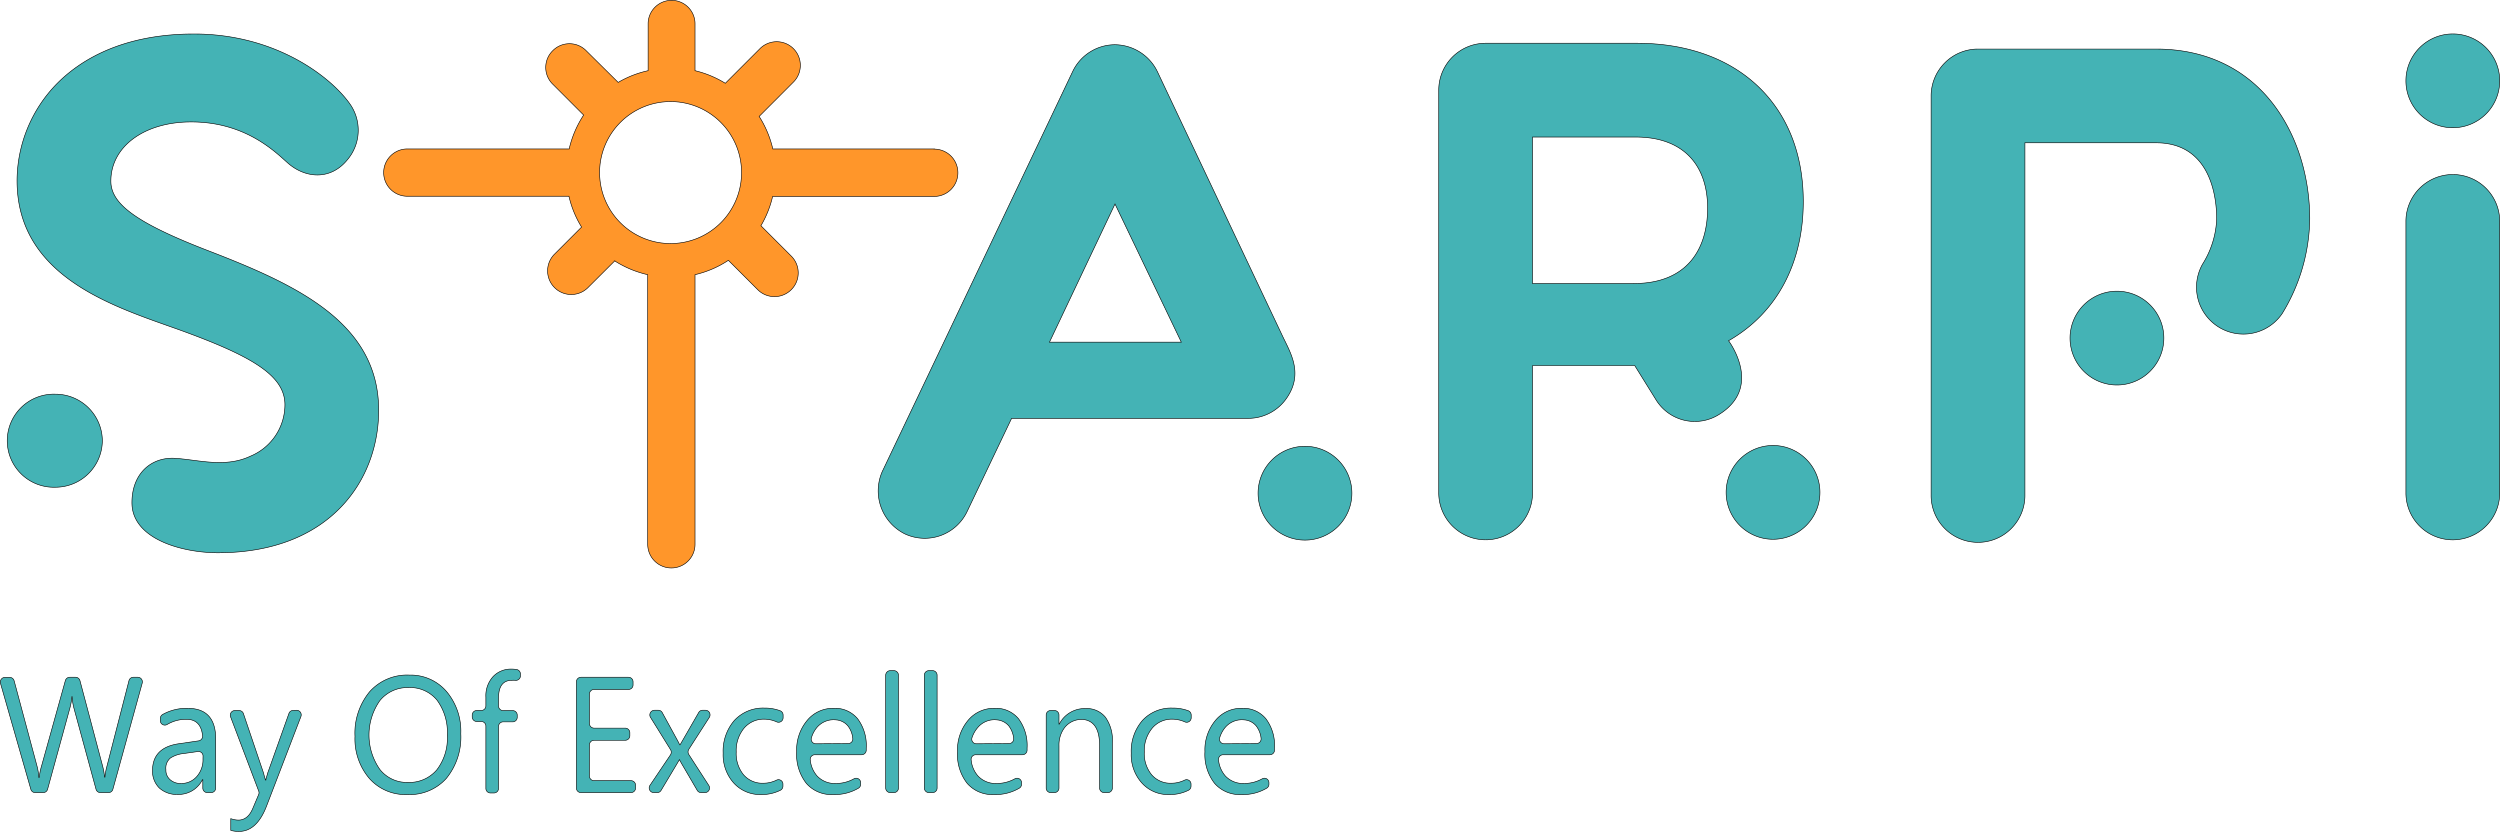 <svg xmlns="http://www.w3.org/2000/svg" viewBox="0 0 426.5 141.89"><defs><style>.cls-1{fill:#ff962a;}.cls-1,.cls-2{stroke:#000;stroke-miterlimit:10;stroke-width:0.1px;}.cls-2{fill:#44b3b5;}</style></defs><g id="Layer_2" data-name="Layer 2"><g id="Layer_1-2" data-name="Layer 1"><path class="cls-1" d="M159.41,25.41H131.84a17.72,17.72,0,0,0-2.33-5.55L135.36,14a4,4,0,0,0-5.71-5.7l-5.91,5.91a17.62,17.62,0,0,0-5.17-2.15v-8a4,4,0,0,0-4-4h0a4,4,0,0,0-4,4v8a17.42,17.42,0,0,0-5.11,2L100,8.65a4,4,0,0,0-5.7,0h0a4,4,0,0,0,0,5.71l5.27,5.27a17.83,17.83,0,0,0-2.47,5.78H69.49a4,4,0,0,0,0,8.07H97.06a17.53,17.53,0,0,0,2.16,5.26L94.6,43.36a4,4,0,0,0,5.71,5.7l4.56-4.55a17.87,17.87,0,0,0,5.63,2.35v46a4,4,0,0,0,8.07,0v-46a17.53,17.53,0,0,0,5.69-2.45l5,5A4,4,0,0,0,135,43.7l-5.19-5.19a17.68,17.68,0,0,0,2-5h27.57a4,4,0,0,0,0-8.07Zm-45,16.14a12.11,12.11,0,1,1,12.1-12.11A12.1,12.1,0,0,1,114.45,41.55Z"/><g id="path399610"><path class="cls-2" d="M17.46,75.18a8,8,0,0,1-8,7.94,7.94,7.94,0,1,1,0-15.87A8,8,0,0,1,17.46,75.18Z"/><path class="cls-2" d="M37.18,94.3c-6.25,0-14.67-2.4-14.67-8.53,0-5.06,3.37-7.82,7.34-7.58s8.54,1.68,12.86-.36a9.52,9.52,0,0,0,5.9-8.78c0-5-5.65-8.3-17.92-12.75C19.63,52.34,3,47.41,2.91,30.93A23.77,23.77,0,0,1,9.77,14.22C13.61,10.37,20.71,5.8,33.1,5.8c14.06,0,23.44,7.45,26.57,11.9a7.78,7.78,0,0,1-.36,9.5c-2.89,3.61-7.21,3.25-10.22.6-2.17-1.92-7.22-7-16.48-7-8,0-13.7,4.21-13.7,10.1,0,3.85,4.2,7.09,16.71,11.91C51,48.73,64.6,55.22,64.6,70,64.6,81.92,56.3,94.3,37.18,94.3Z"/></g><g id="path399614"><path class="cls-2" d="M218.84,57.42,197.44,12.2a8.14,8.14,0,0,0-7.22-4.57A8,8,0,0,0,183,12.2L150.54,80.39a8.19,8.19,0,0,0,3.85,10.7A8,8,0,0,0,165,87.24l7.58-15.87H213a7.94,7.94,0,0,0,6.61-3.61C222.33,63.67,220.16,60.18,218.84,57.42Zm-39.8.95L190.22,34.8l11.31,23.57Z"/><path class="cls-2" d="M230.63,84.2a8,8,0,1,1-8.06-8.06A8,8,0,0,1,230.63,84.2Z"/></g><g id="path399616"><path class="cls-2" d="M307.64,34.38c0-16.47-11.19-27-28.39-27H253.38a8,8,0,0,0-7.93,7.93V84a8,8,0,1,0,16,.18V62.37h17.44l3.61,5.81a7.77,7.77,0,0,0,10.94,2.42c7.34-4.72,1.45-12.47,1.45-12.47C303.19,53.4,307.64,44.8,307.64,34.38Zm-28.93,14H261.45v-25h17.61c8.22,0,12.26,4.88,12.26,12.14C291.32,42.17,288.11,48.37,278.71,48.37Z"/><path class="cls-2" d="M302.54,92a8,8,0,1,1,7.94-7.94A8,8,0,0,1,302.54,92Z"/></g><g id="path399618"><path class="cls-2" d="M389.35,53.48a8,8,0,0,1-13.59-8.42,15.64,15.64,0,0,0,2.41-7.7c0-3.13-.73-13-10.35-13H345.45V84.64a8,8,0,1,1-16-.23V16.3a8,8,0,0,1,7.93-7.93h30.44c18.05,0,26.22,15,26.22,29A31.62,31.62,0,0,1,389.35,53.48Z"/><path class="cls-2" d="M361.15,65.68a8,8,0,0,1,0-16,8,8,0,0,1,0,16Z"/></g><g id="path399620"><path class="cls-2" d="M410.45,13.73a8,8,0,1,1,7.94,8.06A8,8,0,0,1,410.45,13.73Z"/><path class="cls-2" d="M410.45,84V37.89a8,8,0,1,1,16-.23V84.21a8,8,0,1,1-16-.23Z"/></g><path class="cls-2" d="M24.26,116.55l-5,18.09a.77.77,0,0,1-.74.58H17.12a.78.78,0,0,1-.74-.58l-3.76-13.8a9.61,9.61,0,0,1-.31-2h-.05a10.79,10.79,0,0,1-.35,2L8.12,134.64a.77.77,0,0,1-.74.58H6a.78.78,0,0,1-.74-.57L.08,116.56a.8.8,0,0,1,.74-1h.84a.79.79,0,0,1,.75.58L6.3,130.64a9.76,9.76,0,0,1,.32,2h.07a11.55,11.55,0,0,1,.41-2l4.05-14.53a.78.78,0,0,1,.74-.57h1a.78.78,0,0,1,.75.58l3.88,14.63a11.42,11.42,0,0,1,.32,1.84h.06a11,11,0,0,1,.35-1.9L22,116.13a.77.77,0,0,1,.74-.59h.81A.79.79,0,0,1,24.26,116.55Z"/><path class="cls-2" d="M36,135.22h-.63a.78.78,0,0,1-.77-.8V133h-.06a4.53,4.53,0,0,1-4.18,2.53,4.41,4.41,0,0,1-3.19-1.11,4,4,0,0,1-1.15-2.95q0-3.94,4.5-4.59l3.37-.49a.8.8,0,0,0,.67-.87c-.19-1.87-1.11-2.81-2.77-2.81a6.39,6.39,0,0,0-3.28.89.77.77,0,0,1-1.16-.68v-.33a.8.8,0,0,1,.38-.69A8.37,8.37,0,0,1,32,120.84c3.2,0,4.8,1.74,4.8,5.24v8.34A.79.79,0,0,1,36,135.22ZM34.64,129a.78.78,0,0,0-.88-.79l-2.41.34a5.1,5.1,0,0,0-2.28.77,2.26,2.26,0,0,0-.77,2A2.14,2.14,0,0,0,29,133a2.65,2.65,0,0,0,1.89.66,3.46,3.46,0,0,0,2.68-1.18,4.29,4.29,0,0,0,1.06-3Z"/><path class="cls-2" d="M50.62,121.17a.79.79,0,0,1,.71,1.09l-5.84,15.21q-1.66,4.36-4.7,4.37a4.77,4.77,0,0,1-1.42-.18v-2a4.07,4.07,0,0,0,1.29.25c1.09,0,1.92-.68,2.47-2l1-2.37a.78.78,0,0,0,0-.6l-4.79-12.64a.79.79,0,0,1,.72-1.08h.74a.77.77,0,0,1,.73.53L45,132c0,.14.14.5.28,1.07h.08c0-.21.13-.55.26-1a.14.14,0,0,1,0-.06l3.67-10.29a.76.76,0,0,1,.72-.52Z"/><path class="cls-2" d="M69.52,135.55A8.23,8.23,0,0,1,63,132.79a10.42,10.42,0,0,1-2.44-7.18A11.08,11.08,0,0,1,63.07,118a8.55,8.55,0,0,1,6.77-2.83A8.06,8.06,0,0,1,76.2,118a10.48,10.48,0,0,1,2.41,7.18,11.11,11.11,0,0,1-2.47,7.62A8.39,8.39,0,0,1,69.52,135.55Zm.16-18.25a6.07,6.07,0,0,0-4.88,2.23,10.22,10.22,0,0,0,0,11.73,5.86,5.86,0,0,0,4.76,2.22,6.15,6.15,0,0,0,4.94-2.12,8.79,8.79,0,0,0,1.81-5.91,9.24,9.24,0,0,0-1.75-6A5.93,5.93,0,0,0,69.68,117.3Z"/><path class="cls-2" d="M88.79,115.28a.78.78,0,0,1-.91.78,3.12,3.12,0,0,0-.54,0c-1.52,0-2.29,1-2.29,3v1.37a.79.79,0,0,0,.78.8h1.64a.77.77,0,0,1,.77.79v.33a.78.78,0,0,1-.77.8H85.83a.78.78,0,0,0-.78.79v10.54a.78.78,0,0,1-.77.8h-.62a.78.78,0,0,1-.77-.8V123.88a.78.78,0,0,0-.77-.79h-.79a.79.79,0,0,1-.77-.8V122a.78.78,0,0,1,.77-.79h.79a.79.79,0,0,0,.77-.8v-1.48a4.85,4.85,0,0,1,1.23-3.5,4.15,4.15,0,0,1,3.09-1.28,5.33,5.33,0,0,1,.93.07.79.79,0,0,1,.65.79Z"/><path class="cls-2" d="M107.66,135.22H99.1a.79.79,0,0,1-.77-.8V116.34a.79.79,0,0,1,.77-.8h8.13a.78.78,0,0,1,.77.8v.49a.77.77,0,0,1-.77.79h-5.9a.79.79,0,0,0-.77.8v5a.79.79,0,0,0,.77.8h5.34a.79.79,0,0,1,.78.8v.48a.78.78,0,0,1-.78.79h-5.34a.79.79,0,0,0-.77.8v5.3a.78.78,0,0,0,.77.79h6.33a.79.79,0,0,1,.77.8v.49A.79.79,0,0,1,107.66,135.22Z"/><path class="cls-2" d="M121,122.4l-3.49,5.43a.84.84,0,0,0,0,.89l3.4,5.26a.79.79,0,0,1-.64,1.24h-.66a.78.78,0,0,1-.66-.38l-2.44-4.18c-.17-.28-.37-.64-.6-1.07h0l-.63,1.07-2.5,4.18a.76.76,0,0,1-.65.38h-.61a.8.8,0,0,1-.63-1.25l3.5-5.2a.84.84,0,0,0,0-.89l-3.41-5.49a.8.8,0,0,1,.65-1.22h.68a.75.75,0,0,1,.67.4l2.41,4.4c.2.36.39.72.57,1.1h.06l3.18-5.52a.75.75,0,0,1,.66-.38h.53A.79.79,0,0,1,121,122.4Z"/><path class="cls-2" d="M133.57,134.1a.79.79,0,0,1-.4.7,7.07,7.07,0,0,1-3.32.75,6.06,6.06,0,0,1-4.7-2,7.21,7.21,0,0,1-1.78-5.07,8,8,0,0,1,1.92-5.58,6.66,6.66,0,0,1,5.15-2.1,7.41,7.41,0,0,1,2.69.47.79.79,0,0,1,.47.74v.42a.78.78,0,0,1-1.08.73,5.22,5.22,0,0,0-2.16-.47,4.38,4.38,0,0,0-3.43,1.54,6,6,0,0,0-1.33,4.06,5.68,5.68,0,0,0,1.26,3.9,4.25,4.25,0,0,0,3.36,1.43,5.1,5.1,0,0,0,2.26-.53.76.76,0,0,1,1.09.71Z"/><path class="cls-2" d="M147,128.76h-8a.79.79,0,0,0-.77.9,4.89,4.89,0,0,0,1.16,2.72,4.15,4.15,0,0,0,3.22,1.28,6.29,6.29,0,0,0,3.1-.81.77.77,0,0,1,1.12.71v.22a.78.78,0,0,1-.34.66,8,8,0,0,1-4.4,1.11,5.67,5.67,0,0,1-4.53-1.91,8,8,0,0,1-1.65-5.39,7.85,7.85,0,0,1,1.8-5.35,5.68,5.68,0,0,1,4.47-2.06,5,5,0,0,1,4.13,1.78,7.58,7.58,0,0,1,1.47,5V128A.79.79,0,0,1,147,128.76Zm-2.29-1.91a.78.78,0,0,0,.77-.9,4.06,4.06,0,0,0-.85-2.14,2.93,2.93,0,0,0-2-1,3.74,3.74,0,0,0-3.27,1.3,4.9,4.9,0,0,0-.94,1.78.79.79,0,0,0,.75,1Z"/><path class="cls-2" d="M152.51,135.22h-.64a.79.79,0,0,1-.77-.8V115.21a.79.79,0,0,1,.77-.8h.64a.79.79,0,0,1,.77.8v19.21A.79.79,0,0,1,152.51,135.22Z"/><path class="cls-2" d="M159.1,135.22h-.64a.79.79,0,0,1-.77-.8V115.21a.79.79,0,0,1,.77-.8h.64a.78.78,0,0,1,.77.8v19.21A.78.78,0,0,1,159.1,135.22Z"/><path class="cls-2" d="M174.45,128.76h-8a.79.79,0,0,0-.77.9,4.82,4.82,0,0,0,1.16,2.72,4.13,4.13,0,0,0,3.21,1.28,6.33,6.33,0,0,0,3.11-.81.77.77,0,0,1,1.12.71v.22a.79.79,0,0,1-.35.66,8,8,0,0,1-4.4,1.11,5.68,5.68,0,0,1-4.53-1.91,8,8,0,0,1-1.65-5.39,7.85,7.85,0,0,1,1.8-5.35,5.7,5.7,0,0,1,4.48-2.06,5,5,0,0,1,4.13,1.78,7.64,7.64,0,0,1,1.46,5V128A.79.79,0,0,1,174.45,128.76Zm-2.29-1.91a.79.79,0,0,0,.77-.9,4.23,4.23,0,0,0-.85-2.14,3,3,0,0,0-2-1,3.73,3.73,0,0,0-3.27,1.3,5.07,5.07,0,0,0-1,1.78.79.79,0,0,0,.75,1Z"/><path class="cls-2" d="M189,135.22h-.64a.79.79,0,0,1-.77-.8V127.2c0-2.58-.79-4-2.38-4.39a3.63,3.63,0,0,0-3.74,1.53,4.92,4.92,0,0,0-.81,2.86v7.22a.79.79,0,0,1-.78.8h-.63a.78.78,0,0,1-.77-.8V122a.77.77,0,0,1,.77-.79h.63a.78.78,0,0,1,.78.79v1.54h.05a4.87,4.87,0,0,1,4.46-2.66,4.09,4.09,0,0,1,3.42,1.49,6.76,6.76,0,0,1,1.18,4.3v7.79A.78.78,0,0,1,189,135.22Z"/><path class="cls-2" d="M203.19,134.1a.79.79,0,0,1-.4.7,7,7,0,0,1-3.32.75,6,6,0,0,1-4.69-2,7.17,7.17,0,0,1-1.79-5.07,8,8,0,0,1,1.92-5.58,6.66,6.66,0,0,1,5.15-2.1,7.42,7.42,0,0,1,2.7.47.8.8,0,0,1,.46.74v.42a.77.77,0,0,1-1.07.73,5.3,5.3,0,0,0-2.17-.47,4.34,4.34,0,0,0-3.42,1.54,6,6,0,0,0-1.34,4.06,5.68,5.68,0,0,0,1.26,3.9,4.25,4.25,0,0,0,3.36,1.43,5.1,5.1,0,0,0,2.26-.53.76.76,0,0,1,1.09.71Z"/><path class="cls-2" d="M216.65,128.76h-8a.79.79,0,0,0-.77.9,4.89,4.89,0,0,0,1.16,2.72,4.15,4.15,0,0,0,3.22,1.28,6.27,6.27,0,0,0,3.1-.81.77.77,0,0,1,1.12.71v.22a.78.78,0,0,1-.34.66,8,8,0,0,1-4.4,1.11,5.68,5.68,0,0,1-4.53-1.91,8,8,0,0,1-1.65-5.39,7.85,7.85,0,0,1,1.8-5.35,5.68,5.68,0,0,1,4.47-2.06,5,5,0,0,1,4.13,1.78,7.58,7.58,0,0,1,1.47,5V128A.79.79,0,0,1,216.65,128.76Zm-2.28-1.91a.79.79,0,0,0,.77-.9,4.15,4.15,0,0,0-.86-2.14,2.93,2.93,0,0,0-2-1,3.75,3.75,0,0,0-3.27,1.3,5.06,5.06,0,0,0-.94,1.78.79.79,0,0,0,.75,1Z"/></g></g></svg>